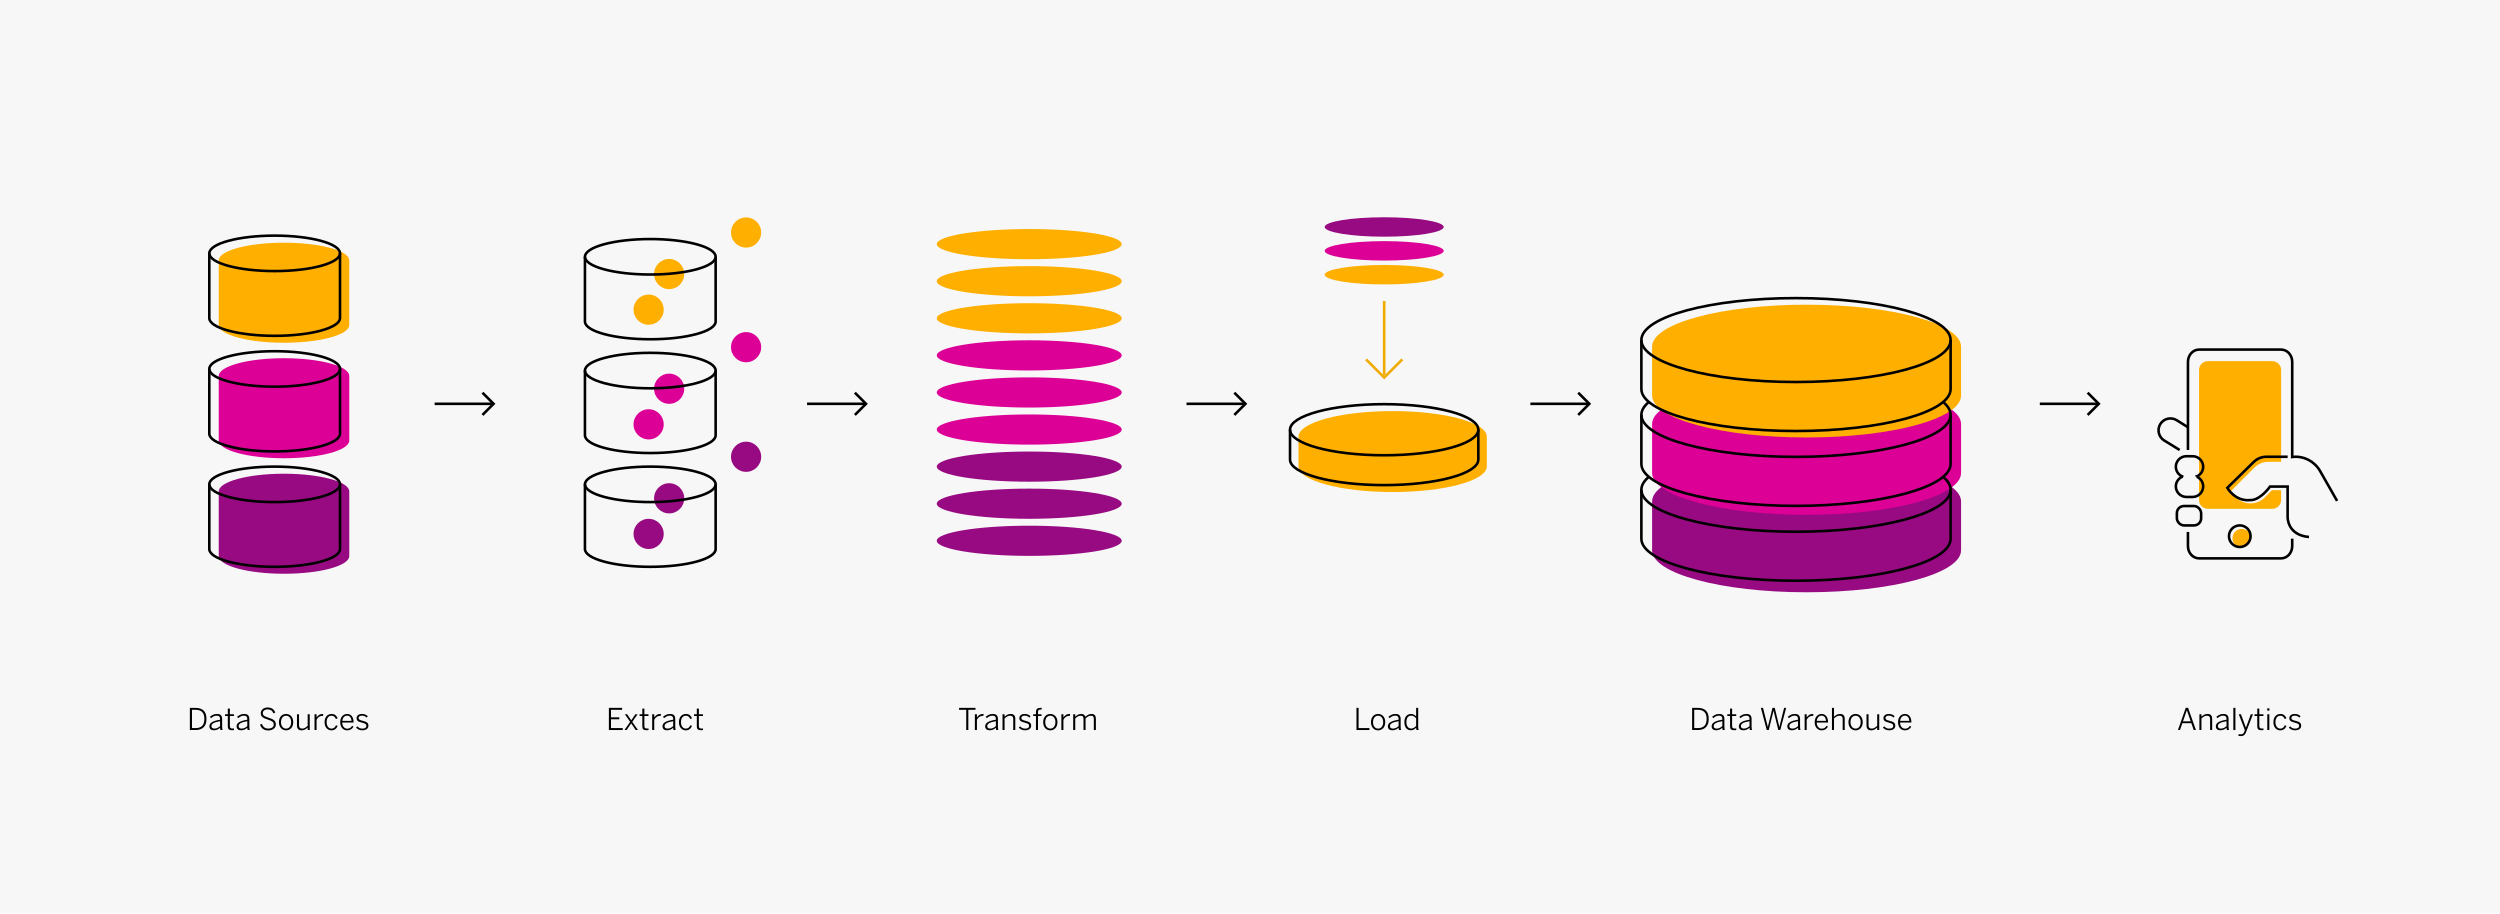 <?xml version="1.0" encoding="UTF-8"?><svg xmlns="http://www.w3.org/2000/svg" viewBox="0 0 1920 701.582"><defs><style>.c,.d,.e{fill:none;}.f{fill:#f7f7f7;}.g{fill:#ffaf00;}.h{fill:#dc0096;}.i{fill:#970a82;}.d{stroke:#000;}.d,.e{stroke-miterlimit:10;stroke-width:2px;}.e{stroke:#f0ab00;}</style></defs><g id="a"><rect class="f" y="-189.209" width="1920" height="1080"/></g><g id="b"><path class="g" d="M1069.559,315.715c-39.937,0-72.312,8.785-72.312,19.622h0v22.916c0,10.837,32.375,19.622,72.312,19.622s72.312-8.785,72.312-19.622v-22.916c0-10.837-32.375-19.622-72.312-19.622Z"/><path class="i" d="M1387.456,352.884c-65.521,0-118.637,14.413-118.637,32.192h0v37.596c0,17.779,53.115,32.192,118.637,32.192s118.637-14.413,118.637-32.192v-37.596c0-17.779-53.116-32.192-118.637-32.192Z"/><path class="h" d="M1387.456,293.442c-65.521,0-118.637,14.413-118.637,32.192h0v37.596c0,17.779,53.115,32.192,118.637,32.192s118.637-14.413,118.637-32.192v-37.596c0-17.779-53.116-32.192-118.637-32.192Z"/><path class="g" d="M1387.456,234c-65.521,0-118.637,14.413-118.637,32.192h0v37.596c0,17.779,53.115,32.192,118.637,32.192s118.637-14.413,118.637-32.192v-37.596c0-17.779-53.116-32.192-118.637-32.192Z"/><path class="g" d="M218.117,186.396c-27.684,0-50.127,6.09-50.127,13.602v49.628c0,7.512,22.443,13.602,50.127,13.602s50.127-6.09,50.127-13.602v-49.628c0-7.512-22.443-13.602-50.127-13.602Z"/><path class="h" d="M218.117,275.104c-27.684,0-50.127,6.09-50.127,13.602v49.628c0,7.512,22.443,13.602,50.127,13.602s50.127-6.09,50.127-13.602v-49.628c0-7.512-22.443-13.602-50.127-13.602Z"/><path class="i" d="M218.117,363.812c-27.684,0-50.127,6.09-50.127,13.602v49.628c0,7.512,22.443,13.602,50.127,13.602s50.127-6.09,50.127-13.602v-49.628c0-7.512-22.443-13.602-50.127-13.602Z"/><g><path d="M145.815,560.66v-17.025h4.302c2.785,0,4.891,.707,6.317,2.121,1.426,1.414,2.139,3.527,2.139,6.341,0,2.832-.72,4.967-2.161,6.406-1.441,1.438-3.54,2.157-6.295,2.157h-4.302Zm1.629-1.494h2.92c2.104,0,3.727-.56,4.868-1.68s1.713-2.917,1.713-5.39c0-2.405-.574-4.168-1.724-5.288s-2.783-1.68-4.902-1.68h-2.875v14.037Z"/><path d="M160.808,557.822c0-.598,.139-1.153,.415-1.665,.277-.512,.738-.983,1.382-1.413s1.488-.812,2.532-1.149c1.045-.336,2.338-.62,3.881-.853v-.622c0-.844-.21-1.472-.628-1.883-.419-.411-1.028-.616-1.828-.616-.965,0-1.799,.181-2.502,.543-.703,.361-1.376,.821-2.02,1.38l-.859-.996c.734-.669,1.539-1.21,2.415-1.622,.876-.413,1.914-.619,3.111-.619,1.365,0,2.355,.341,2.971,1.021,.615,.681,.923,1.627,.923,2.839v5.499c0,.736,.026,1.342,.079,1.818,.052,.477,.138,.869,.258,1.177h-1.638c-.075-.264-.142-.529-.198-.796-.057-.268-.084-.582-.084-.943-.703,.646-1.445,1.133-2.226,1.456-.781,.323-1.632,.485-2.551,.485-1.089,0-1.933-.269-2.533-.805-.601-.537-.9-1.282-.9-2.235Zm1.583-.202c0,.643,.194,1.125,.583,1.446s.928,.482,1.615,.482c.859,0,1.655-.169,2.388-.505s1.413-.804,2.041-1.401v-3.766c-1.301,.217-2.376,.458-3.224,.723-.849,.266-1.525,.555-2.029,.869-.505,.313-.859,.65-1.065,1.009-.205,.358-.309,.739-.309,1.143Z"/><path d="M172.836,549.901v-1.358h2.122v-4.347h1.583v4.347h3.145v1.358h-3.145v7.612c0,.645,.132,1.137,.394,1.479,.262,.341,.768,.512,1.517,.512h.679c.221,0,.418-.026,.59-.079v1.258c-.188,.03-.427,.06-.719,.09s-.576,.045-.854,.045c-1.16,0-1.982-.234-2.465-.702-.483-.468-.725-1.229-.725-2.285v-7.929h-2.122Z"/><path d="M181.697,557.822c0-.598,.139-1.153,.415-1.665,.277-.512,.738-.983,1.382-1.413s1.488-.812,2.532-1.149c1.045-.336,2.338-.62,3.881-.853v-.622c0-.844-.21-1.472-.628-1.883-.419-.411-1.028-.616-1.828-.616-.965,0-1.799,.181-2.502,.543-.703,.361-1.376,.821-2.02,1.38l-.859-.996c.734-.669,1.539-1.21,2.415-1.622,.876-.413,1.914-.619,3.111-.619,1.365,0,2.355,.341,2.971,1.021,.615,.681,.923,1.627,.923,2.839v5.499c0,.736,.026,1.342,.079,1.818,.052,.477,.138,.869,.258,1.177h-1.638c-.075-.264-.142-.529-.198-.796-.057-.268-.084-.582-.084-.943-.703,.646-1.445,1.133-2.226,1.456-.781,.323-1.632,.485-2.551,.485-1.089,0-1.933-.269-2.533-.805-.601-.537-.9-1.282-.9-2.235Zm1.583-.202c0,.643,.194,1.125,.583,1.446s.928,.482,1.615,.482c.859,0,1.655-.169,2.388-.505s1.413-.804,2.041-1.401v-3.766c-1.301,.217-2.376,.458-3.224,.723-.849,.266-1.525,.555-2.029,.869-.505,.313-.859,.65-1.065,1.009-.205,.358-.309,.739-.309,1.143Z"/><path d="M199.709,556.475l1.472-.526c.379,1.195,.982,2.093,1.811,2.69,.828,.599,1.836,.897,3.024,.897,1.289,0,2.314-.272,3.075-.818s1.142-1.301,1.142-2.266c0-.44-.062-.833-.186-1.177s-.354-.662-.691-.953c-.338-.292-.795-.572-1.372-.841-.577-.27-1.319-.55-2.227-.842-.915-.291-1.717-.577-2.406-.857s-1.263-.609-1.722-.987c-.458-.377-.801-.811-1.028-1.3-.228-.49-.341-1.086-.341-1.789,0-.616,.131-1.189,.392-1.72s.623-.992,1.086-1.387,1.017-.707,1.662-.937c.646-.229,1.356-.344,2.133-.344,.794,0,1.51,.096,2.146,.288,.638,.191,1.194,.461,1.67,.807s.885,.762,1.226,1.247,.608,1.014,.804,1.585l-1.382,.64c-.428-1.1-1.014-1.886-1.76-2.36s-1.655-.712-2.727-.712c-.57,0-1.082,.072-1.535,.218-.454,.146-.838,.341-1.153,.583-.314,.243-.557,.537-.725,.881-.169,.344-.253,.71-.253,1.099,0,.471,.076,.875,.229,1.211,.154,.337,.416,.644,.788,.92,.371,.276,.854,.534,1.45,.773s1.348,.501,2.255,.785c.893,.276,1.668,.568,2.327,.874,.659,.307,1.208,.656,1.646,1.049s.768,.841,.989,1.346c.221,.505,.332,1.101,.332,1.789,0,.703-.15,1.342-.45,1.918s-.71,1.062-1.231,1.458c-.521,.396-1.146,.707-1.877,.932-.73,.224-1.516,.337-2.354,.337-1.605,0-2.948-.402-4.027-1.206-1.078-.805-1.815-1.906-2.212-3.305Z"/><path d="M214.22,554.607c0-1.012,.146-1.908,.438-2.69s.687-1.441,1.184-1.977,1.081-.941,1.75-1.218c.67-.277,1.378-.416,2.126-.416,.734,0,1.436,.139,2.103,.416,.667,.276,1.25,.683,1.748,1.218s.894,1.194,1.186,1.977c.293,.782,.438,1.679,.438,2.69,0,1.018-.146,1.916-.438,2.695-.292,.778-.688,1.438-1.186,1.977s-1.081,.946-1.748,1.224-1.368,.415-2.103,.415-1.435-.138-2.104-.415-1.257-.685-1.762-1.224-.902-1.198-1.194-1.977c-.292-.779-.438-1.678-.438-2.695Zm1.583-.023c0,.674,.081,1.311,.242,1.91,.161,.599,.407,1.124,.736,1.577,.33,.453,.741,.814,1.231,1.084,.491,.27,1.06,.404,1.704,.404,.615,0,1.16-.124,1.637-.37,.476-.248,.883-.59,1.22-1.028,.338-.438,.595-.958,.771-1.561,.177-.603,.265-1.274,.265-2.017,0-.658-.084-1.285-.253-1.881-.169-.595-.414-1.115-.736-1.561-.323-.445-.726-.803-1.209-1.072-.484-.27-1.049-.404-1.693-.404-.614,0-1.164,.123-1.647,.37s-.895,.588-1.231,1.022c-.338,.434-.594,.954-.771,1.561-.176,.606-.265,1.262-.265,1.965Z"/><path d="M228.079,557.302v-8.76h1.583v8.479c0,.861,.191,1.499,.573,1.915,.382,.415,.996,.623,1.842,.623,.778,0,1.503-.192,2.173-.578s1.35-.9,2.039-1.544v-8.895h1.583v12.117h-1.583v-1.909c-.584,.584-1.26,1.091-2.027,1.521s-1.627,.646-2.578,.646c-1.213,0-2.116-.317-2.712-.954-.595-.637-.893-1.523-.893-2.661Z"/><path d="M241.555,560.66v-12.117h1.584v2.411h.045c.479-.762,1.102-1.394,1.869-1.895,.768-.502,1.746-.753,2.938-.753h.28l-.157,1.494h-.236c-.06,0-.111-.004-.156-.012s-.075-.012-.09-.012c-1.004,0-1.884,.262-2.64,.785s-1.374,1.267-1.853,2.23v7.867h-1.584Z"/><path d="M249.282,554.607c0-1.086,.152-2.023,.457-2.813s.709-1.445,1.213-1.966,1.083-.904,1.738-1.15c.655-.248,1.319-.371,1.993-.371,.645,0,1.215,.088,1.713,.264s.931,.418,1.297,.725c.367,.307,.686,.661,.955,1.062s.494,.821,.674,1.263l-1.348,.596c-.345-.823-.773-1.454-1.286-1.893-.513-.438-1.196-.656-2.05-.656-.449,0-.899,.084-1.353,.252-.453,.169-.859,.449-1.219,.843-.359,.393-.649,.902-.87,1.527s-.332,1.391-.332,2.296c0,.802,.096,1.509,.287,2.123,.19,.614,.451,1.131,.78,1.55s.721,.741,1.174,.966,.945,.337,1.477,.337c.846,0,1.529-.204,2.05-.612s.997-1.064,1.432-1.971l1.28,.551c-.239,.509-.509,.975-.809,1.397s-.646,.78-1.039,1.073c-.393,.291-.835,.518-1.325,.679s-1.042,.241-1.656,.241c-.688,0-1.352-.138-1.988-.415-.636-.277-1.194-.685-1.676-1.224s-.863-1.198-1.146-1.977c-.282-.779-.424-1.678-.424-2.695Z"/><path d="M261.287,554.584c0-1.07,.157-2,.472-2.79s.727-1.441,1.235-1.954,1.076-.896,1.701-1.151,1.26-.382,1.903-.382c.712,0,1.369,.135,1.972,.404s1.123,.668,1.561,1.196c.438,.527,.784,1.187,1.039,1.977s.382,1.697,.382,2.724v.303h-8.682c0,.752,.104,1.418,.31,1.997,.206,.58,.48,1.068,.825,1.468,.345,.398,.747,.703,1.207,.914,.461,.21,.953,.315,1.477,.315,.906,0,1.646-.189,2.219-.569,.572-.38,1.091-.932,1.555-1.653l.988,.789c-.539,.85-1.195,1.52-1.971,2.011-.774,.491-1.738,.736-2.892,.736-.704,0-1.378-.135-2.021-.404s-1.207-.674-1.688-1.213c-.481-.539-.867-1.197-1.157-1.977-.29-.778-.435-1.691-.435-2.74Zm1.606-.943h7.108c-.053-.564-.155-1.093-.309-1.586s-.371-.923-.651-1.288c-.281-.365-.629-.647-1.045-.847-.415-.199-.893-.299-1.432-.299-.441,0-.865,.081-1.27,.242-.404,.162-.772,.408-1.105,.74-.333,.331-.614,.747-.843,1.248-.229,.5-.38,1.097-.454,1.789Z"/><path d="M273.461,558.739l1.011-.922c.464,.539,.998,.967,1.601,1.281s1.327,.472,2.173,.472c1.041,0,1.827-.182,2.358-.546s.797-.892,.797-1.582c0-.66-.262-1.16-.785-1.498-.524-.338-1.374-.646-2.55-.923-.672-.21-1.278-.398-1.818-.566s-.985-.387-1.337-.656c-.353-.27-.616-.587-.792-.954-.176-.366-.265-.819-.265-1.357,0-.428,.092-.834,.275-1.22s.451-.725,.803-1.017c.353-.292,.781-.522,1.286-.691,.506-.169,1.088-.253,1.747-.253,1.048,0,1.924,.157,2.627,.472,.704,.314,1.326,.742,1.865,1.281l-.898,1.057c-.457-.457-.978-.821-1.562-1.091s-1.243-.404-1.977-.404c-.479,0-.884,.05-1.213,.148-.329,.1-.597,.232-.803,.398s-.359,.354-.461,.564c-.101,.21-.151,.43-.151,.658,0,.575,.228,1.013,.684,1.312,.455,.299,1.214,.569,2.275,.812,.744,.228,1.405,.429,1.985,.605,.579,.177,1.063,.415,1.452,.714,.389,.3,.678,.652,.867,1.059,.188,.407,.283,.917,.283,1.53,0,.554-.12,1.044-.359,1.474s-.565,.794-.977,1.092c-.412,.299-.906,.523-1.482,.673-.577,.148-1.21,.224-1.898,.224-1.086,0-2.034-.201-2.847-.604s-1.451-.916-1.915-1.542Z"/></g><g><path d="M467.62,560.66v-17.025h10.164v1.494h-8.535v5.783h6.367v1.494h-6.367v6.76h9.018v1.494h-10.646Z"/><path d="M479.581,560.66l4.357-6.277-4.054-5.84h1.774l3.145,4.66,3.156-4.66h1.729l-4.076,5.84,4.346,6.277h-1.752l-3.47-5.088-3.448,5.088h-1.707Z"/><path d="M491.182,549.901v-1.358h2.122v-4.347h1.583v4.347h3.145v1.358h-3.145v7.612c0,.645,.132,1.137,.394,1.479,.262,.341,.768,.512,1.517,.512h.679c.221,0,.418-.026,.59-.079v1.258c-.188,.03-.427,.06-.719,.09s-.576,.045-.854,.045c-1.16,0-1.982-.234-2.465-.702-.483-.468-.725-1.229-.725-2.285v-7.929h-2.122Z"/><path d="M500.874,560.66v-12.117h1.584v2.411h.045c.479-.762,1.102-1.394,1.869-1.895,.768-.502,1.746-.753,2.938-.753h.28l-.157,1.494h-.236c-.06,0-.111-.004-.156-.012s-.075-.012-.09-.012c-1.004,0-1.884,.262-2.64,.785s-1.374,1.267-1.853,2.23v7.867h-1.584Z"/><path d="M508.791,557.822c0-.598,.139-1.153,.415-1.665,.277-.512,.738-.983,1.382-1.413s1.488-.812,2.532-1.149c1.045-.336,2.338-.62,3.881-.853v-.622c0-.844-.21-1.472-.628-1.883-.419-.411-1.028-.616-1.828-.616-.965,0-1.799,.181-2.502,.543-.703,.361-1.376,.821-2.02,1.38l-.859-.996c.734-.669,1.539-1.21,2.415-1.622,.876-.413,1.914-.619,3.111-.619,1.365,0,2.355,.341,2.971,1.021,.615,.681,.923,1.627,.923,2.839v5.499c0,.736,.026,1.342,.079,1.818,.052,.477,.138,.869,.258,1.177h-1.638c-.075-.264-.142-.529-.198-.796-.057-.268-.084-.582-.084-.943-.703,.646-1.445,1.133-2.226,1.456-.781,.323-1.632,.485-2.551,.485-1.089,0-1.933-.269-2.533-.805-.601-.537-.9-1.282-.9-2.235Zm1.583-.202c0,.643,.194,1.125,.583,1.446s.928,.482,1.615,.482c.859,0,1.655-.169,2.388-.505s1.413-.804,2.041-1.401v-3.766c-1.301,.217-2.376,.458-3.224,.723-.849,.266-1.525,.555-2.029,.869-.505,.313-.859,.65-1.065,1.009-.205,.358-.309,.739-.309,1.143Z"/><path d="M521.414,554.607c0-1.086,.152-2.023,.457-2.813s.709-1.445,1.213-1.966,1.083-.904,1.738-1.15c.655-.248,1.319-.371,1.993-.371,.645,0,1.215,.088,1.713,.264s.931,.418,1.297,.725c.367,.307,.686,.661,.955,1.062s.494,.821,.674,1.263l-1.348,.596c-.345-.823-.773-1.454-1.286-1.893-.513-.438-1.196-.656-2.05-.656-.449,0-.899,.084-1.353,.252-.453,.169-.859,.449-1.219,.843-.359,.393-.649,.902-.87,1.527s-.332,1.391-.332,2.296c0,.802,.096,1.509,.287,2.123,.19,.614,.451,1.131,.78,1.55s.721,.741,1.174,.966,.945,.337,1.477,.337c.846,0,1.529-.204,2.05-.612s.997-1.064,1.432-1.971l1.28,.551c-.239,.509-.509,.975-.809,1.397s-.646,.78-1.039,1.073c-.393,.291-.835,.518-1.325,.679s-1.042,.241-1.656,.241c-.688,0-1.352-.138-1.988-.415-.636-.277-1.194-.685-1.676-1.224s-.863-1.198-1.146-1.977c-.282-.779-.424-1.678-.424-2.695Z"/><path d="M533.027,549.901v-1.358h2.122v-4.347h1.583v4.347h3.145v1.358h-3.145v7.612c0,.645,.132,1.137,.394,1.479,.262,.341,.768,.512,1.517,.512h.679c.221,0,.418-.026,.59-.079v1.258c-.188,.03-.427,.06-.719,.09s-.576,.045-.854,.045c-1.16,0-1.982-.234-2.465-.702-.483-.468-.725-1.229-.725-2.285v-7.929h-2.122Z"/></g><g><path d="M736.558,545.128v-1.494h12.634v1.494h-5.503v15.531h-1.629v-15.531h-5.502Z"/><path d="M748.698,560.66v-12.117h1.584v2.411h.045c.479-.762,1.102-1.394,1.869-1.895,.768-.502,1.746-.753,2.938-.753h.28l-.157,1.494h-.236c-.06,0-.111-.004-.156-.012s-.075-.012-.09-.012c-1.004,0-1.884,.262-2.64,.785s-1.374,1.267-1.853,2.23v7.867h-1.584Z"/><path d="M756.616,557.822c0-.598,.139-1.153,.415-1.665,.277-.512,.738-.983,1.382-1.413s1.488-.812,2.532-1.149c1.045-.336,2.338-.62,3.881-.853v-.622c0-.844-.21-1.472-.628-1.883-.419-.411-1.028-.616-1.828-.616-.965,0-1.799,.181-2.502,.543-.703,.361-1.376,.821-2.02,1.38l-.859-.996c.734-.669,1.539-1.21,2.415-1.622,.876-.413,1.914-.619,3.111-.619,1.365,0,2.355,.341,2.971,1.021,.615,.681,.923,1.627,.923,2.839v5.499c0,.736,.026,1.342,.079,1.818,.052,.477,.138,.869,.258,1.177h-1.638c-.075-.264-.142-.529-.198-.796-.057-.268-.084-.582-.084-.943-.703,.646-1.445,1.133-2.226,1.456-.781,.323-1.632,.485-2.551,.485-1.089,0-1.933-.269-2.533-.805-.601-.537-.9-1.282-.9-2.235Zm1.583-.202c0,.643,.194,1.125,.583,1.446s.928,.482,1.615,.482c.859,0,1.655-.169,2.388-.505s1.413-.804,2.041-1.401v-3.766c-1.301,.217-2.376,.458-3.224,.723-.849,.266-1.525,.555-2.029,.869-.505,.313-.859,.65-1.065,1.009-.205,.358-.309,.739-.309,1.143Z"/><path d="M769.935,560.66v-12.117h1.584v1.908c.584-.584,1.259-1.087,2.026-1.51s1.634-.635,2.601-.635c1.197,0,2.098,.314,2.7,.943s.904,1.513,.904,2.65v8.76h-1.583v-8.468c0-.854-.195-1.488-.584-1.903-.39-.416-1-.623-1.831-.623-.778,0-1.507,.187-2.185,.561-.678,.375-1.36,.892-2.049,1.551v8.883h-1.584Z"/><path d="M782.445,558.739l1.011-.922c.464,.539,.998,.967,1.601,1.281s1.327,.472,2.173,.472c1.041,0,1.827-.182,2.358-.546s.797-.892,.797-1.582c0-.66-.262-1.16-.785-1.498-.524-.338-1.374-.646-2.55-.923-.672-.21-1.278-.398-1.818-.566s-.985-.387-1.337-.656c-.353-.27-.616-.587-.792-.954-.176-.366-.265-.819-.265-1.357,0-.428,.092-.834,.275-1.22s.451-.725,.803-1.017c.353-.292,.781-.522,1.286-.691,.506-.169,1.088-.253,1.747-.253,1.048,0,1.924,.157,2.627,.472,.704,.314,1.326,.742,1.865,1.281l-.898,1.057c-.457-.457-.978-.821-1.562-1.091s-1.243-.404-1.977-.404c-.479,0-.884,.05-1.213,.148-.329,.1-.597,.232-.803,.398s-.359,.354-.461,.564c-.101,.21-.151,.43-.151,.658,0,.575,.228,1.013,.684,1.312,.455,.299,1.214,.569,2.275,.812,.744,.228,1.405,.429,1.985,.605,.579,.177,1.063,.415,1.452,.714,.389,.3,.678,.652,.867,1.059,.188,.407,.283,.917,.283,1.53,0,.554-.12,1.044-.359,1.474s-.565,.794-.977,1.092c-.412,.299-.906,.523-1.482,.673-.577,.148-1.21,.224-1.898,.224-1.086,0-2.034-.201-2.847-.604s-1.451-.916-1.915-1.542Z"/><path d="M793.484,549.901v-1.358h2.123v-1.82c0-2.073,1.156-3.11,3.471-3.11,.149,0,.314,.004,.494,.011,.18,.008,.321,.022,.426,.045v1.303c-.09-.015-.215-.025-.376-.033s-.305-.012-.433-.012c-.584,0-1.062,.129-1.438,.385-.374,.256-.561,.716-.561,1.379v1.854h2.672v1.358h-2.672v10.759h-1.584v-10.759h-2.123Z"/><path d="M801.155,554.607c0-1.012,.146-1.908,.438-2.69s.687-1.441,1.184-1.977,1.081-.941,1.75-1.218c.67-.277,1.378-.416,2.126-.416,.734,0,1.436,.139,2.103,.416,.667,.276,1.25,.683,1.748,1.218s.894,1.194,1.186,1.977c.293,.782,.438,1.679,.438,2.69,0,1.018-.146,1.916-.438,2.695-.292,.778-.688,1.438-1.186,1.977s-1.081,.946-1.748,1.224-1.368,.415-2.103,.415-1.435-.138-2.104-.415-1.257-.685-1.762-1.224-.902-1.198-1.194-1.977c-.292-.779-.438-1.678-.438-2.695Zm1.583-.023c0,.674,.081,1.311,.242,1.91,.161,.599,.407,1.124,.736,1.577,.33,.453,.741,.814,1.231,1.084,.491,.27,1.06,.404,1.704,.404,.615,0,1.16-.124,1.637-.37,.476-.248,.883-.59,1.22-1.028,.338-.438,.595-.958,.771-1.561,.177-.603,.265-1.274,.265-2.017,0-.658-.084-1.285-.253-1.881-.169-.595-.414-1.115-.736-1.561-.323-.445-.726-.803-1.209-1.072-.484-.27-1.049-.404-1.693-.404-.614,0-1.164,.123-1.647,.37s-.895,.588-1.231,1.022c-.338,.434-.594,.954-.771,1.561-.176,.606-.265,1.262-.265,1.965Z"/><path d="M815.126,560.66v-12.117h1.584v2.411h.045c.479-.762,1.102-1.394,1.869-1.895,.768-.502,1.746-.753,2.938-.753h.28l-.157,1.494h-.236c-.06,0-.111-.004-.156-.012s-.075-.012-.09-.012c-1.004,0-1.884,.262-2.64,.785s-1.374,1.267-1.853,2.23v7.867h-1.584Z"/><path d="M824.211,560.66v-12.117h1.584v1.908c.613-.599,1.278-1.105,1.993-1.521,.715-.415,1.529-.623,2.442-.623,1.03,0,1.797,.204,2.301,.612s.846,.934,1.024,1.577c.645-.599,1.344-1.113,2.098-1.544s1.584-.646,2.491-.646c1.244,0,2.138,.322,2.681,.966,.544,.644,.815,1.52,.815,2.628v8.76h-1.584v-8.468c0-.854-.165-1.488-.494-1.903-.33-.416-.927-.623-1.789-.623-.735,0-1.422,.187-2.059,.561-.638,.375-1.302,.892-1.992,1.551v8.883h-1.583v-8.468c0-.854-.165-1.488-.494-1.903-.329-.416-.929-.623-1.797-.623-.741,0-1.43,.187-2.066,.561-.637,.375-1.299,.892-1.987,1.551v8.883h-1.584Z"/></g><g><path d="M1041.769,560.66v-17.025h1.629v15.531h8.322v1.494h-9.951Z"/><path d="M1052.899,554.607c0-1.012,.146-1.908,.438-2.69s.687-1.441,1.184-1.977,1.081-.941,1.75-1.218c.67-.277,1.378-.416,2.126-.416,.734,0,1.436,.139,2.103,.416,.667,.276,1.25,.683,1.748,1.218s.894,1.194,1.186,1.977c.293,.782,.438,1.679,.438,2.69,0,1.018-.146,1.916-.438,2.695-.292,.778-.688,1.438-1.186,1.977s-1.081,.946-1.748,1.224-1.368,.415-2.103,.415-1.435-.138-2.104-.415-1.257-.685-1.762-1.224-.902-1.198-1.194-1.977c-.292-.779-.438-1.678-.438-2.695Zm1.583-.023c0,.674,.081,1.311,.242,1.91,.161,.599,.407,1.124,.736,1.577,.33,.453,.741,.814,1.231,1.084,.491,.27,1.06,.404,1.704,.404,.615,0,1.16-.124,1.637-.37,.476-.248,.883-.59,1.22-1.028,.338-.438,.595-.958,.771-1.561,.177-.603,.265-1.274,.265-2.017,0-.658-.084-1.285-.253-1.881-.169-.595-.414-1.115-.736-1.561-.323-.445-.726-.803-1.209-1.072-.484-.27-1.049-.404-1.693-.404-.614,0-1.164,.123-1.647,.37s-.895,.588-1.231,1.022c-.338,.434-.594,.954-.771,1.561-.176,.606-.265,1.262-.265,1.965Z"/><path d="M1065.904,557.822c0-.598,.139-1.153,.415-1.665,.277-.512,.738-.983,1.382-1.413s1.488-.812,2.532-1.149c1.045-.336,2.338-.62,3.881-.853v-.622c0-.844-.21-1.472-.628-1.883-.419-.411-1.028-.616-1.828-.616-.965,0-1.799,.181-2.502,.543-.703,.361-1.376,.821-2.02,1.38l-.859-.996c.734-.669,1.539-1.21,2.415-1.622,.876-.413,1.914-.619,3.111-.619,1.365,0,2.355,.341,2.971,1.021,.615,.681,.923,1.627,.923,2.839v5.499c0,.736,.026,1.342,.079,1.818,.052,.477,.138,.869,.258,1.177h-1.638c-.075-.264-.142-.529-.198-.796-.057-.268-.084-.582-.084-.943-.703,.646-1.445,1.133-2.226,1.456-.781,.323-1.632,.485-2.551,.485-1.089,0-1.933-.269-2.533-.805-.601-.537-.9-1.282-.9-2.235Zm1.583-.202c0,.643,.194,1.125,.583,1.446s.928,.482,1.615,.482c.859,0,1.655-.169,2.388-.505s1.413-.804,2.041-1.401v-3.766c-1.301,.217-2.376,.458-3.224,.723-.849,.266-1.525,.555-2.029,.869-.505,.313-.859,.65-1.065,1.009-.205,.358-.309,.739-.309,1.143Z"/><path d="M1078.549,554.589c0-1.053,.131-1.973,.393-2.761s.622-1.441,1.082-1.96,1.004-.909,1.633-1.171c.628-.261,1.301-.392,2.019-.392,.787,0,1.519,.178,2.193,.533,.675,.354,1.249,.799,1.722,1.332v-6.537h1.583v14.038c0,.733,.026,1.338,.079,1.813,.052,.476,.146,.867,.28,1.174h-1.664c-.074-.219-.14-.49-.195-.813-.056-.324-.083-.648-.083-.973-.488,.542-1.058,1.009-1.71,1.4s-1.433,.588-2.34,.588c-.688,0-1.339-.126-1.951-.377-.613-.252-1.143-.639-1.588-1.16-.444-.521-.798-1.175-1.06-1.959-.262-.785-.393-1.71-.393-2.776Zm1.584,.022c0,.832,.095,1.556,.286,2.17,.191,.615,.456,1.125,.793,1.529,.338,.405,.729,.705,1.176,.899,.445,.195,.92,.293,1.423,.293,.757,0,1.43-.179,2.019-.534,.589-.356,1.175-.842,1.761-1.456v-5.892c-.601-.645-1.202-1.14-1.806-1.484s-1.262-.517-1.974-.517c-.532,0-1.025,.099-1.479,.298-.454,.198-.842,.502-1.164,.91-.322,.409-.575,.928-.759,1.558-.185,.629-.275,1.371-.275,2.226Z"/></g><g><path d="M1299.543,560.66v-17.025h4.302c2.785,0,4.891,.707,6.317,2.121,1.426,1.414,2.139,3.527,2.139,6.341,0,2.832-.72,4.967-2.161,6.406-1.441,1.438-3.54,2.157-6.295,2.157h-4.302Zm1.629-1.494h2.92c2.104,0,3.727-.56,4.868-1.68s1.713-2.917,1.713-5.39c0-2.405-.574-4.168-1.724-5.288s-2.783-1.68-4.902-1.68h-2.875v14.037Z"/><path d="M1314.537,557.822c0-.598,.139-1.153,.415-1.665,.277-.512,.738-.983,1.382-1.413s1.488-.812,2.532-1.149c1.045-.336,2.338-.62,3.881-.853v-.622c0-.844-.21-1.472-.628-1.883-.419-.411-1.028-.616-1.828-.616-.965,0-1.799,.181-2.502,.543-.703,.361-1.376,.821-2.02,1.38l-.859-.996c.734-.669,1.539-1.21,2.415-1.622,.876-.413,1.914-.619,3.111-.619,1.365,0,2.355,.341,2.971,1.021,.615,.681,.923,1.627,.923,2.839v5.499c0,.736,.026,1.342,.079,1.818,.052,.477,.138,.869,.258,1.177h-1.638c-.075-.264-.142-.529-.198-.796-.057-.268-.084-.582-.084-.943-.703,.646-1.445,1.133-2.226,1.456-.781,.323-1.632,.485-2.551,.485-1.089,0-1.933-.269-2.533-.805-.601-.537-.9-1.282-.9-2.235Zm1.583-.202c0,.643,.194,1.125,.583,1.446s.928,.482,1.615,.482c.859,0,1.655-.169,2.388-.505s1.413-.804,2.041-1.401v-3.766c-1.301,.217-2.376,.458-3.224,.723-.849,.266-1.525,.555-2.029,.869-.505,.313-.859,.65-1.065,1.009-.205,.358-.309,.739-.309,1.143Z"/><path d="M1326.565,549.901v-1.358h2.122v-4.347h1.583v4.347h3.145v1.358h-3.145v7.612c0,.645,.132,1.137,.394,1.479,.262,.341,.768,.512,1.517,.512h.679c.221,0,.418-.026,.59-.079v1.258c-.188,.03-.427,.06-.719,.09s-.576,.045-.854,.045c-1.16,0-1.982-.234-2.465-.702-.483-.468-.725-1.229-.725-2.285v-7.929h-2.122Z"/><path d="M1335.425,557.822c0-.598,.139-1.153,.415-1.665,.277-.512,.738-.983,1.382-1.413s1.488-.812,2.532-1.149c1.045-.336,2.338-.62,3.881-.853v-.622c0-.844-.21-1.472-.628-1.883-.419-.411-1.028-.616-1.828-.616-.965,0-1.799,.181-2.502,.543-.703,.361-1.376,.821-2.02,1.38l-.859-.996c.734-.669,1.539-1.21,2.415-1.622,.876-.413,1.914-.619,3.111-.619,1.365,0,2.355,.341,2.971,1.021,.615,.681,.923,1.627,.923,2.839v5.499c0,.736,.026,1.342,.079,1.818,.052,.477,.138,.869,.258,1.177h-1.638c-.075-.264-.142-.529-.198-.796-.057-.268-.084-.582-.084-.943-.703,.646-1.445,1.133-2.226,1.456-.781,.323-1.632,.485-2.551,.485-1.089,0-1.933-.269-2.533-.805-.601-.537-.9-1.282-.9-2.235Zm1.583-.202c0,.643,.194,1.125,.583,1.446s.928,.482,1.615,.482c.859,0,1.655-.169,2.388-.505s1.413-.804,2.041-1.401v-3.766c-1.301,.217-2.376,.458-3.224,.723-.849,.266-1.525,.555-2.029,.869-.505,.313-.859,.65-1.065,1.009-.205,.358-.309,.739-.309,1.143Z"/><path d="M1352.338,543.634h1.662l2.613,10.348c.198,.784,.391,1.547,.578,2.287,.187,.741,.353,1.398,.498,1.972h.045c.128-.584,.276-1.242,.446-1.976s.353-1.493,.548-2.279l2.544-10.352h1.74l2.53,10.441c.191,.793,.369,1.526,.532,2.198,.163,.673,.321,1.326,.475,1.959h.055c.148-.688,.301-1.351,.46-1.986s.331-1.339,.516-2.109l2.626-10.503h1.583l-4.523,17.025h-1.541l-3.624-14.767h-.045l-3.649,14.767h-1.55l-4.519-17.025Z"/><path d="M1372.643,557.822c0-.598,.139-1.153,.415-1.665,.277-.512,.738-.983,1.382-1.413s1.488-.812,2.532-1.149c1.045-.336,2.338-.62,3.881-.853v-.622c0-.844-.21-1.472-.628-1.883-.419-.411-1.028-.616-1.828-.616-.965,0-1.799,.181-2.502,.543-.703,.361-1.376,.821-2.02,1.38l-.859-.996c.734-.669,1.539-1.21,2.415-1.622,.876-.413,1.914-.619,3.111-.619,1.365,0,2.355,.341,2.971,1.021,.615,.681,.923,1.627,.923,2.839v5.499c0,.736,.026,1.342,.079,1.818,.052,.477,.138,.869,.258,1.177h-1.638c-.075-.264-.142-.529-.198-.796-.057-.268-.084-.582-.084-.943-.703,.646-1.445,1.133-2.226,1.456-.781,.323-1.632,.485-2.551,.485-1.089,0-1.933-.269-2.533-.805-.601-.537-.9-1.282-.9-2.235Zm1.583-.202c0,.643,.194,1.125,.583,1.446s.928,.482,1.615,.482c.859,0,1.655-.169,2.388-.505s1.413-.804,2.041-1.401v-3.766c-1.301,.217-2.376,.458-3.224,.723-.849,.266-1.525,.555-2.029,.869-.505,.313-.859,.65-1.065,1.009-.205,.358-.309,.739-.309,1.143Z"/><path d="M1385.962,560.66v-12.117h1.584v2.411h.045c.479-.762,1.102-1.394,1.869-1.895,.768-.502,1.746-.753,2.938-.753h.28l-.157,1.494h-.236c-.06,0-.111-.004-.156-.012s-.075-.012-.09-.012c-1.004,0-1.884,.262-2.64,.785s-1.374,1.267-1.853,2.23v7.867h-1.584Z"/><path d="M1393.689,554.584c0-1.07,.157-2,.472-2.79s.727-1.441,1.235-1.954,1.076-.896,1.701-1.151,1.26-.382,1.903-.382c.712,0,1.369,.135,1.972,.404s1.123,.668,1.561,1.196c.438,.527,.784,1.187,1.039,1.977s.382,1.697,.382,2.724v.303h-8.682c0,.752,.104,1.418,.31,1.997,.206,.58,.48,1.068,.825,1.468,.345,.398,.747,.703,1.207,.914,.461,.21,.953,.315,1.477,.315,.906,0,1.646-.189,2.219-.569,.572-.38,1.091-.932,1.555-1.653l.988,.789c-.539,.85-1.195,1.52-1.971,2.011-.774,.491-1.738,.736-2.892,.736-.704,0-1.378-.135-2.021-.404s-1.207-.674-1.688-1.213c-.481-.539-.867-1.197-1.157-1.977-.29-.778-.435-1.691-.435-2.74Zm1.606-.943h7.108c-.053-.564-.155-1.093-.309-1.586s-.371-.923-.651-1.288c-.281-.365-.629-.647-1.045-.847-.415-.199-.893-.299-1.432-.299-.441,0-.865,.081-1.27,.242-.404,.162-.772,.408-1.105,.74-.333,.331-.614,.747-.843,1.248-.229,.5-.38,1.097-.454,1.789Z"/><path d="M1406.941,560.66v-17.025h1.584v6.816c.584-.584,1.259-1.087,2.026-1.51s1.634-.635,2.601-.635c1.197,0,2.098,.314,2.7,.943s.904,1.513,.904,2.65v8.76h-1.583v-8.468c0-.854-.195-1.488-.584-1.903-.39-.416-1-.623-1.831-.623-.778,0-1.507,.187-2.185,.561-.678,.375-1.36,.892-2.049,1.551v8.883h-1.584Z"/><path d="M1419.609,554.607c0-1.012,.146-1.908,.438-2.69s.687-1.441,1.184-1.977,1.081-.941,1.75-1.218c.67-.277,1.378-.416,2.126-.416,.734,0,1.436,.139,2.103,.416,.667,.276,1.25,.683,1.748,1.218s.894,1.194,1.186,1.977c.293,.782,.438,1.679,.438,2.69,0,1.018-.146,1.916-.438,2.695-.292,.778-.688,1.438-1.186,1.977s-1.081,.946-1.748,1.224-1.368,.415-2.103,.415-1.435-.138-2.104-.415-1.257-.685-1.762-1.224-.902-1.198-1.194-1.977c-.292-.779-.438-1.678-.438-2.695Zm1.583-.023c0,.674,.081,1.311,.242,1.91,.161,.599,.407,1.124,.736,1.577,.33,.453,.741,.814,1.231,1.084,.491,.27,1.06,.404,1.704,.404,.615,0,1.16-.124,1.637-.37,.476-.248,.883-.59,1.22-1.028,.338-.438,.595-.958,.771-1.561,.177-.603,.265-1.274,.265-2.017,0-.658-.084-1.285-.253-1.881-.169-.595-.414-1.115-.736-1.561-.323-.445-.726-.803-1.209-1.072-.484-.27-1.049-.404-1.693-.404-.614,0-1.164,.123-1.647,.37s-.895,.588-1.231,1.022c-.338,.434-.594,.954-.771,1.561-.176,.606-.265,1.262-.265,1.965Z"/><path d="M1433.467,557.302v-8.76h1.583v8.479c0,.861,.191,1.499,.573,1.915,.382,.415,.996,.623,1.842,.623,.778,0,1.503-.192,2.173-.578s1.35-.9,2.039-1.544v-8.895h1.583v12.117h-1.583v-1.909c-.584,.584-1.26,1.091-2.027,1.521s-1.627,.646-2.578,.646c-1.213,0-2.116-.317-2.712-.954-.595-.637-.893-1.523-.893-2.661Z"/><path d="M1446.09,558.739l1.011-.922c.464,.539,.998,.967,1.601,1.281s1.327,.472,2.173,.472c1.041,0,1.827-.182,2.358-.546s.797-.892,.797-1.582c0-.66-.262-1.16-.785-1.498-.524-.338-1.374-.646-2.55-.923-.672-.21-1.278-.398-1.818-.566s-.985-.387-1.337-.656c-.353-.27-.616-.587-.792-.954-.176-.366-.265-.819-.265-1.357,0-.428,.092-.834,.275-1.22s.451-.725,.803-1.017c.353-.292,.781-.522,1.286-.691,.506-.169,1.088-.253,1.747-.253,1.048,0,1.924,.157,2.627,.472,.704,.314,1.326,.742,1.865,1.281l-.898,1.057c-.457-.457-.978-.821-1.562-1.091s-1.243-.404-1.977-.404c-.479,0-.884,.05-1.213,.148-.329,.1-.597,.232-.803,.398s-.359,.354-.461,.564c-.101,.21-.151,.43-.151,.658,0,.575,.228,1.013,.684,1.312,.455,.299,1.214,.569,2.275,.812,.744,.228,1.405,.429,1.985,.605,.579,.177,1.063,.415,1.452,.714,.389,.3,.678,.652,.867,1.059,.188,.407,.283,.917,.283,1.53,0,.554-.12,1.044-.359,1.474s-.565,.794-.977,1.092c-.412,.299-.906,.523-1.482,.673-.577,.148-1.21,.224-1.898,.224-1.086,0-2.034-.201-2.847-.604s-1.451-.916-1.915-1.542Z"/><path d="M1457.68,554.584c0-1.07,.157-2,.472-2.79s.727-1.441,1.235-1.954,1.076-.896,1.701-1.151,1.26-.382,1.903-.382c.712,0,1.369,.135,1.972,.404s1.123,.668,1.561,1.196c.438,.527,.784,1.187,1.039,1.977s.382,1.697,.382,2.724v.303h-8.682c0,.752,.104,1.418,.31,1.997,.206,.58,.48,1.068,.825,1.468,.345,.398,.747,.703,1.207,.914,.461,.21,.953,.315,1.477,.315,.906,0,1.646-.189,2.219-.569,.572-.38,1.091-.932,1.555-1.653l.988,.789c-.539,.85-1.195,1.52-1.971,2.011-.774,.491-1.738,.736-2.892,.736-.704,0-1.378-.135-2.021-.404s-1.207-.674-1.688-1.213c-.481-.539-.867-1.197-1.157-1.977-.29-.778-.435-1.691-.435-2.74Zm1.606-.943h7.108c-.053-.564-.155-1.093-.309-1.586s-.371-.923-.651-1.288c-.281-.365-.629-.647-1.045-.847-.415-.199-.893-.299-1.432-.299-.441,0-.865,.081-1.27,.242-.404,.162-.772,.408-1.105,.74-.333,.331-.614,.747-.843,1.248-.229,.5-.38,1.097-.454,1.789Z"/></g><g><path d="M1672.648,560.66l6.02-17.093h1.774l6.031,17.093h-1.707l-1.82-5.244h-6.895l-1.82,5.244h-1.583Zm3.908-6.693h5.885l-2.92-8.468h-.045l-2.92,8.468Z"/><path d="M1689.134,560.66v-12.117h1.584v1.908c.584-.584,1.259-1.087,2.026-1.51s1.634-.635,2.601-.635c1.197,0,2.098,.314,2.7,.943s.904,1.513,.904,2.65v8.76h-1.583v-8.468c0-.854-.195-1.488-.584-1.903-.39-.416-1-.623-1.831-.623-.778,0-1.507,.187-2.185,.561-.678,.375-1.36,.892-2.049,1.551v8.883h-1.584Z"/><path d="M1701.757,557.822c0-.598,.139-1.153,.415-1.665,.277-.512,.738-.983,1.382-1.413s1.488-.812,2.532-1.149c1.045-.336,2.338-.62,3.881-.853v-.622c0-.844-.21-1.472-.628-1.883-.419-.411-1.028-.616-1.828-.616-.965,0-1.799,.181-2.502,.543-.703,.361-1.376,.821-2.02,1.38l-.859-.996c.734-.669,1.539-1.21,2.415-1.622,.876-.413,1.914-.619,3.111-.619,1.365,0,2.355,.341,2.971,1.021,.615,.681,.923,1.627,.923,2.839v5.499c0,.736,.026,1.342,.079,1.818,.052,.477,.138,.869,.258,1.177h-1.638c-.075-.264-.142-.529-.198-.796-.057-.268-.084-.582-.084-.943-.703,.646-1.445,1.133-2.226,1.456-.781,.323-1.632,.485-2.551,.485-1.089,0-1.933-.269-2.533-.805-.601-.537-.9-1.282-.9-2.235Zm1.583-.202c0,.643,.194,1.125,.583,1.446s.928,.482,1.615,.482c.859,0,1.655-.169,2.388-.505s1.413-.804,2.041-1.401v-3.766c-1.301,.217-2.376,.458-3.224,.723-.849,.266-1.525,.555-2.029,.869-.505,.313-.859,.65-1.065,1.009-.205,.358-.309,.739-.309,1.143Z"/><path d="M1715.211,560.66v-17.025h1.584v17.025h-1.584Z"/><path d="M1719.018,565.074l.359-1.314c.173,.053,.397,.098,.674,.135,.277,.037,.614,.057,1.012,.057,.658,0,1.171-.15,1.538-.45s.682-.772,.943-1.417l.505-1.338-4.693-12.203h1.707l3.773,10.245h.045l3.75-10.245h1.651l-5.222,13.521c-.195,.539-.408,1.01-.641,1.414s-.506,.742-.82,1.012-.677,.473-1.089,.611-.909,.208-1.493,.208c-.465,0-.854-.022-1.168-.066-.314-.045-.592-.102-.832-.169Z"/><path d="M1731.452,549.901v-1.358h2.122v-4.347h1.583v4.347h3.145v1.358h-3.145v7.612c0,.645,.132,1.137,.394,1.479,.262,.341,.768,.512,1.517,.512h.679c.221,0,.418-.026,.59-.079v1.258c-.188,.03-.427,.06-.719,.09s-.576,.045-.854,.045c-1.16,0-1.982-.234-2.465-.702-.483-.468-.725-1.229-.725-2.285v-7.929h-2.122Z"/><path d="M1741.233,545.734v-1.707h1.685v1.707h-1.685Zm.045,14.926v-12.117h1.584v12.117h-1.584Z"/><path d="M1745.972,554.607c0-1.086,.152-2.023,.457-2.813s.709-1.445,1.213-1.966,1.083-.904,1.738-1.15c.655-.248,1.319-.371,1.993-.371,.645,0,1.215,.088,1.713,.264s.931,.418,1.297,.725c.367,.307,.686,.661,.955,1.062s.494,.821,.674,1.263l-1.348,.596c-.345-.823-.773-1.454-1.286-1.893-.513-.438-1.196-.656-2.05-.656-.449,0-.899,.084-1.353,.252-.453,.169-.859,.449-1.219,.843-.359,.393-.649,.902-.87,1.527s-.332,1.391-.332,2.296c0,.802,.096,1.509,.287,2.123,.19,.614,.451,1.131,.78,1.55s.721,.741,1.174,.966,.945,.337,1.477,.337c.846,0,1.529-.204,2.05-.612s.997-1.064,1.432-1.971l1.28,.551c-.239,.509-.509,.975-.809,1.397s-.646,.78-1.039,1.073c-.393,.291-.835,.518-1.325,.679s-1.042,.241-1.656,.241c-.688,0-1.352-.138-1.988-.415-.636-.277-1.194-.685-1.676-1.224s-.863-1.198-1.146-1.977c-.282-.779-.424-1.678-.424-2.695Z"/><path d="M1757.82,558.739l1.011-.922c.464,.539,.998,.967,1.601,1.281s1.327,.472,2.173,.472c1.041,0,1.827-.182,2.358-.546s.797-.892,.797-1.582c0-.66-.262-1.16-.785-1.498-.524-.338-1.374-.646-2.55-.923-.672-.21-1.278-.398-1.818-.566s-.985-.387-1.337-.656c-.353-.27-.616-.587-.792-.954-.176-.366-.265-.819-.265-1.357,0-.428,.092-.834,.275-1.22s.451-.725,.803-1.017c.353-.292,.781-.522,1.286-.691,.506-.169,1.088-.253,1.747-.253,1.048,0,1.924,.157,2.627,.472,.704,.314,1.326,.742,1.865,1.281l-.898,1.057c-.457-.457-.978-.821-1.562-1.091s-1.243-.404-1.977-.404c-.479,0-.884,.05-1.213,.148-.329,.1-.597,.232-.803,.398s-.359,.354-.461,.564c-.101,.21-.151,.43-.151,.658,0,.575,.228,1.013,.684,1.312,.455,.299,1.214,.569,2.275,.812,.744,.228,1.405,.429,1.985,.605,.579,.177,1.063,.415,1.452,.714,.389,.3,.678,.652,.867,1.059,.188,.407,.283,.917,.283,1.53,0,.554-.12,1.044-.359,1.474s-.565,.794-.977,1.092c-.412,.299-.906,.523-1.482,.673-.577,.148-1.21,.224-1.898,.224-1.086,0-2.034-.201-2.847-.604s-1.451-.916-1.915-1.542Z"/></g><path class="d" d="M1260.577,261.168v37.631c0,17.795,53.165,32.221,118.746,32.221s118.746-14.426,118.746-32.221v-37.631"/><ellipse class="d" cx="1379.323" cy="261.168" rx="118.746" ry="32.221"/><path class="d" d="M990.739,330.022v22.916c0,10.837,32.375,19.622,72.312,19.622s72.312-8.785,72.312-19.622v-22.916"/><ellipse class="d" cx="1063.051" cy="330.022" rx="72.312" ry="19.622"/><path class="d" d="M1260.577,318.66v37.631c0,17.795,53.165,32.221,118.746,32.221s118.746-14.426,118.746-32.221v-37.631"/><path class="d" d="M1492.317,308.724c3.734,3.129,5.752,6.468,5.752,9.935,0,17.795-53.165,32.221-118.746,32.221s-118.746-14.426-118.746-32.221c0-3.337,1.869-6.555,5.339-9.582"/><path class="d" d="M1260.577,376.152v37.631c0,17.795,53.165,32.221,118.746,32.221s118.746-14.426,118.746-32.221v-37.631"/><path class="d" d="M1492.317,366.216c3.734,3.129,5.752,6.468,5.752,9.935,0,17.795-53.165,32.221-118.746,32.221s-118.746-14.426-118.746-32.221c0-3.337,1.869-6.555,5.339-9.582"/><path class="d" d="M160.74,371.977v49.72c0,7.522,22.471,13.619,50.191,13.619s50.191-6.098,50.191-13.619v-49.72"/><ellipse class="d" cx="210.932" cy="371.977" rx="50.191" ry="13.619"/><path class="d" d="M160.74,283.348v49.72c0,7.522,22.471,13.619,50.191,13.619s50.191-6.098,50.191-13.619v-49.72"/><ellipse class="d" cx="210.932" cy="283.348" rx="50.191" ry="13.619"/><path class="d" d="M160.741,194.574v49.72c0,7.522,22.471,13.619,50.191,13.619s50.191-6.098,50.191-13.619v-49.72"/><ellipse class="d" cx="210.932" cy="194.574" rx="50.191" ry="13.619"/><line class="d" x1="333.804" y1="310.135" x2="379.067" y2="310.135"/><polyline class="d" points="370.523 301.591 379.067 310.135 370.523 318.68"/><line class="d" x1="619.818" y1="310.135" x2="665.081" y2="310.135"/><polyline class="d" points="656.537 301.591 665.081 310.135 656.537 318.68"/><line class="d" x1="911.237" y1="310.135" x2="956.5" y2="310.135"/><polyline class="d" points="947.956 301.591 956.5 310.135 947.956 318.68"/><line class="d" x1="1175.338" y1="310.135" x2="1220.602" y2="310.135"/><polyline class="d" points="1212.057 301.591 1220.602 310.135 1212.057 318.68"/><line class="d" x1="1566.576" y1="310.135" x2="1611.839" y2="310.135"/><polyline class="d" points="1603.295 301.591 1611.839 310.135 1603.295 318.68"/><circle class="i" cx="498.147" cy="410.042" r="11.591"/><circle class="i" cx="513.911" cy="382.702" r="11.591"/><circle class="i" cx="572.998" cy="350.791" r="11.591"/><circle class="h" cx="498.147" cy="325.884" r="11.591"/><circle class="h" cx="513.911" cy="298.545" r="11.591"/><circle class="h" cx="572.998" cy="266.633" r="11.591"/><circle class="g" cx="498.147" cy="237.818" r="11.591"/><circle class="g" cx="513.911" cy="210.478" r="11.591"/><circle class="g" cx="572.998" cy="178.567" r="11.591"/><path class="d" d="M449.235,371.977v49.72c0,7.522,22.471,13.619,50.191,13.619s50.191-6.098,50.191-13.619v-49.72"/><ellipse class="d" cx="499.426" cy="371.977" rx="50.191" ry="13.619"/><path class="d" d="M449.235,284.596v49.72c0,7.522,22.471,13.619,50.191,13.619s50.191-6.098,50.191-13.619v-49.72"/><ellipse class="d" cx="499.426" cy="284.596" rx="50.191" ry="13.619"/><path class="d" d="M449.235,197.215v49.72c0,7.522,22.471,13.619,50.191,13.619s50.191-6.098,50.191-13.619v-49.72"/><ellipse class="d" cx="499.426" cy="197.215" rx="50.191" ry="13.619"/><ellipse class="i" cx="790.45" cy="386.847" rx="71.017" ry="11.591"/><ellipse class="i" cx="790.45" cy="415.327" rx="71.017" ry="11.591"/><ellipse class="h" cx="790.45" cy="329.889" rx="71.017" ry="11.591"/><ellipse class="i" cx="790.45" cy="358.368" rx="71.017" ry="11.591"/><ellipse class="h" cx="790.45" cy="272.93" rx="71.017" ry="11.591"/><ellipse class="h" cx="790.45" cy="301.41" rx="71.017" ry="11.591"/><ellipse class="g" cx="790.45" cy="215.972" rx="71.017" ry="11.591"/><ellipse class="g" cx="790.45" cy="244.451" rx="71.017" ry="11.591"/><ellipse class="g" cx="790.45" cy="187.493" rx="71.017" ry="11.591"/><ellipse class="h" cx="1063.051" cy="192.647" rx="45.707" ry="7.46"/><ellipse class="g" cx="1063.051" cy="210.976" rx="45.707" ry="7.46"/><ellipse class="i" cx="1063.051" cy="174.318" rx="45.707" ry="7.46"/><path class="g" d="M1744.838,376.479l-5.601,5.598c-6.014,6.012-15.807,6.022-21.83,.022l-1.378-1.374,.004-.003c-.6-.6-1.324-1.325-2.015-2.017l-1.122-1.126,18.348-18.348c2.92-2.939,6.812-4.561,10.957-4.561h9.696v-70.618c0-3.69-2.991-6.681-6.681-6.681h-49.666c-3.69,0-6.681,2.991-6.681,6.681v100.009c0,3.69,2.991,6.681,6.681,6.681h49.666c3.69,0,6.681-2.991,6.681-6.681v-7.582h-7.059Z"/><path class="d" d="M1680.346,408.513v10.854c0,5.218,3.8,9.448,8.488,9.448h63.097c4.688,0,8.488-4.23,8.488-9.448v-5.694"/><path class="c" d="M1751.773,351.037v-67.174c0-3.696-2.979-6.693-6.655-6.693h-49.471c-3.675,0-6.655,2.997-6.655,6.693v68.818"/><path class="c" d="M1688.992,379.476v4.573c0,3.696,2.979,6.693,6.655,6.693h49.471c3.675,0,6.655-2.997,6.655-6.693v-9.454"/><path class="d" d="M1673.982,345.599l-11.947-7.36c-4.262-2.674-5.562-8.349-2.889-12.611h0c2.674-4.262,8.349-5.562,12.611-2.889l8.588,5.387"/><path class="d" d="M1687.095,366.121c2.9,1.232,4.946,4.113,4.946,7.448h0c0,4.447-3.639,8.086-8.086,8.086h-4.821c-4.447,0-8.086-3.639-8.086-8.086h0c0-3.211,1.897-6.001,4.626-7.304l.186-.415c-2.828-1.263-4.812-4.106-4.812-7.389h0c0-4.447,3.639-8.086,8.086-8.086h4.821c4.447,0,8.086,3.639,8.086,8.086h0c0,3.336-2.047,6.216-4.946,7.448v.212Z"/><circle class="g" cx="1721.627" cy="413.299" r="7.082"/><rect class="d" x="1671.831" y="388.626" width="18.643" height="14.888" rx="5.479" ry="5.479"/><circle class="d" cx="1720.144" cy="411.8" r="8.29"/><path class="d" d="M1794.884,384.697l-13.011-22.861c-4.256-7.478-12.52-11.878-21.069-10.912-.128,.014-.256,.03-.385,.046v-73.032c0-5.218-3.8-9.448-8.488-9.448h-63.097c-4.688,0-8.488,4.23-8.488,9.448v67.662"/><path class="d" d="M1756.902,350.791h-16.359c-.852,0-1.702,.079-2.54,.237h0c-2.667,.503-5.126,1.785-7.064,3.685l-20.37,19.972s6.031,10.718,17.864,9.378c0,0,6.362,1.005,14.959-10.383h13.509v23.445s-.445,13.844,16.412,15.295"/><line class="e" x1="1063.051" y1="231.185" x2="1063.051" y2="288"/><polyline class="e" points="1076.972 276.002 1063.051 289.923 1049.13 276.002"/></g></svg>